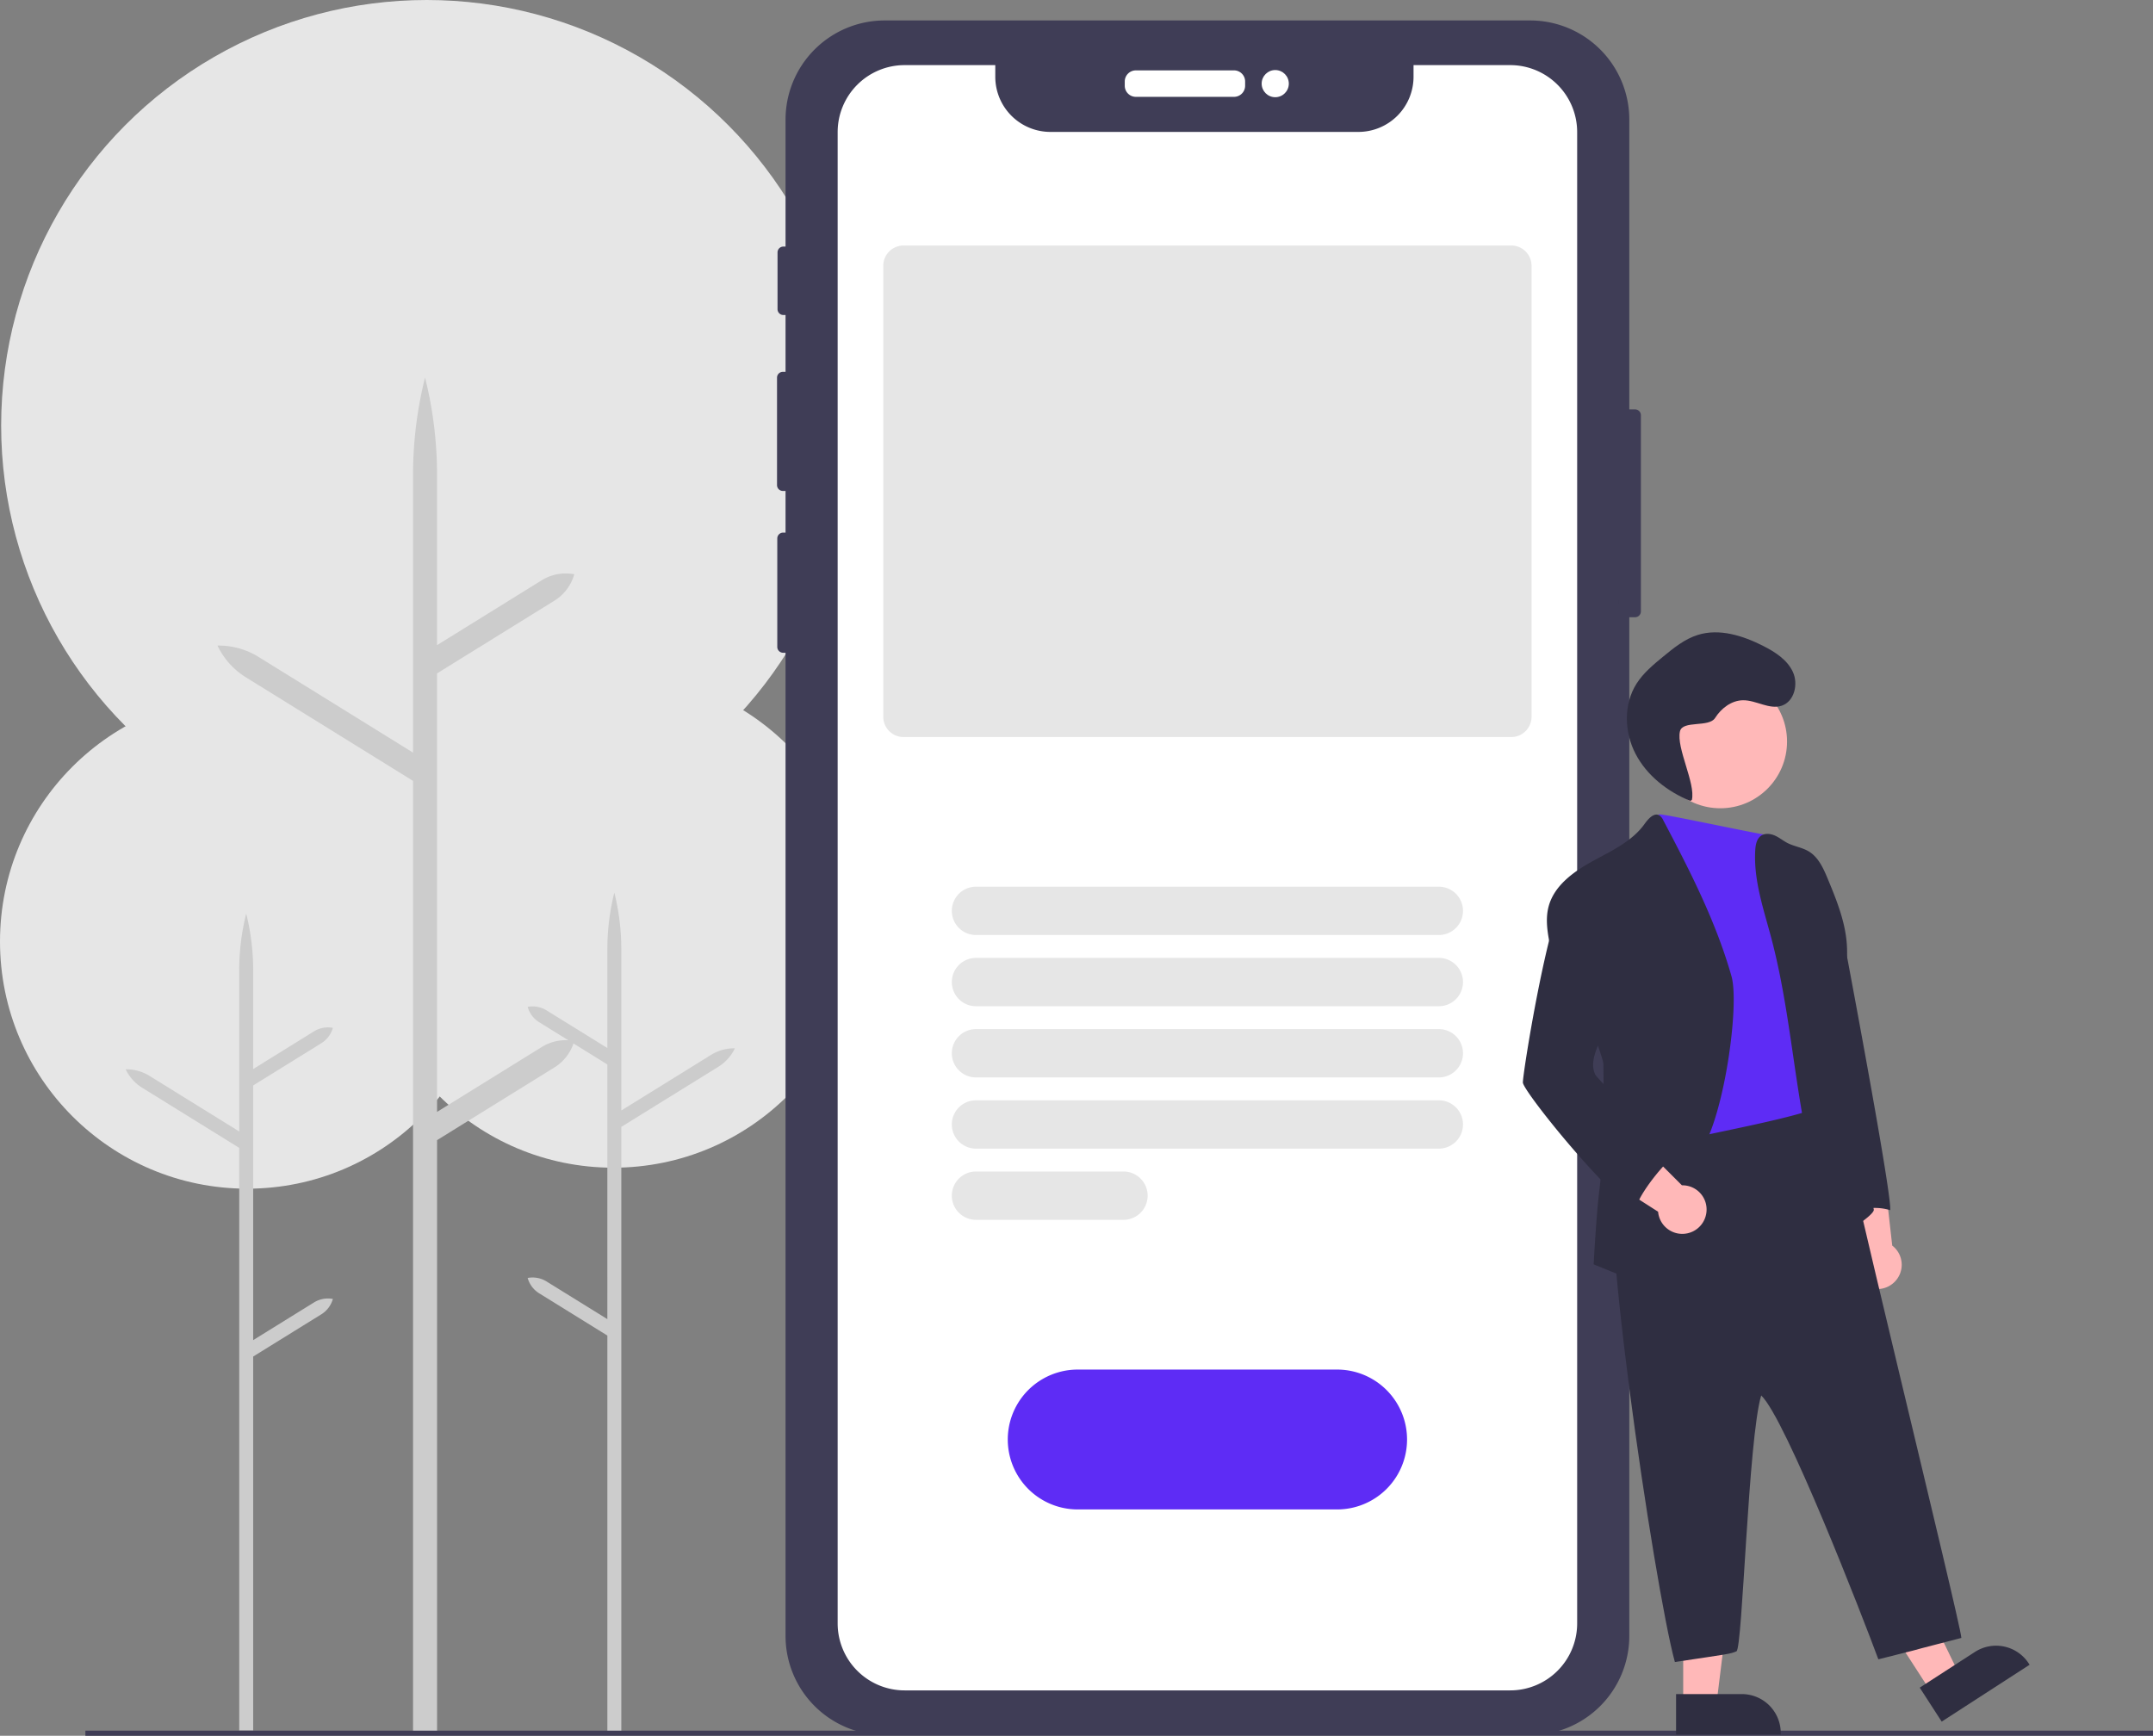 <svg xmlns="http://www.w3.org/2000/svg" data-name="Layer 1" width="846.578" height="682.583" viewBox="0 0 846.578 682.583" xmlns:xlink="http://www.w3.org/1999/xlink"><rect x="0" y="0" width="846.578" height="682.583" fill="#808080" stroke="none"/><circle cx="241.167" cy="361.995" r="97.2" fill="#e6e6e6"/><path d="M391.617,612.641l23.91,14.816V527.306l-26.8-16.607a10.396,10.396,0,0,1-4.536-6.039h0a10.396,10.396,0,0,1,7.427,1.374l23.91,14.816V482.015a91.89,91.89,0,0,1,2.744-22.286,91.887,91.887,0,0,1,2.744,22.286V545.402l35.274-21.858a17.286,17.286,0,0,1,9.389-2.59,17.287,17.287,0,0,1-6.498,7.254l-38.164,23.649V790.708h-5.487V633.913L388.726,617.306a10.396,10.396,0,0,1-4.536-6.039h0A10.396,10.396,0,0,1,391.617,612.641Z" transform="translate(-176.711 -108.708)" fill="#ccc"/><circle cx="97.2" cy="370.247" r="97.2" fill="#e6e6e6"/><path d="M300.173,620.894l-23.91,14.816V535.559l26.8-16.607a10.396,10.396,0,0,0,4.536-6.039h0a10.396,10.396,0,0,0-7.427,1.374L276.263,529.104V490.268a91.89,91.89,0,0,0-2.744-22.286,91.887,91.887,0,0,0-2.744,22.286v63.387L235.502,531.797a17.286,17.286,0,0,0-9.389-2.59,17.287,17.287,0,0,0,6.498,7.254L270.776,560.11V789.231h5.487V642.166l26.8-16.607a10.396,10.396,0,0,0,4.536-6.039h0A10.396,10.396,0,0,0,300.173,620.894Z" transform="translate(-176.711 -108.708)" fill="#ccc"/><circle cx="167.808" cy="167.355" r="167.355" fill="#e6e6e6"/><path d="M389.735,520.445l-41.167,25.51V373.519l46.143-28.593a17.899,17.899,0,0,0,7.81-10.397l0-0h-0a17.9,17.9,0,0,0-12.787,2.366l-41.167,25.51V295.539a158.211,158.211,0,0,0-4.724-38.371,158.207,158.207,0,0,0-4.724,38.371v109.137L278.388,367.042a29.763,29.763,0,0,0-16.165-4.46,29.764,29.764,0,0,0,11.188,12.49l65.709,40.718V789.598h9.447V557.069l46.143-28.593a17.899,17.899,0,0,0,7.81-10.397l0-0H402.522A17.9,17.9,0,0,0,389.735,520.445Z" transform="translate(-176.711 -108.708)" fill="#ccc"/><rect x="33.578" y="680.583" width="813" height="2" fill="#3f3d56"/><path d="M819.635,269.703h-2.27v-113.96a38.99,38.99,0,0,0-38.99-38.99H524.585a38.99,38.99,0,0,0-38.99,38.99v49.93h-.86a2.29,2.29,0,0,0-2.29,2.29v22.33a2.29,2.29,0,0,0,2.29,2.29h.86v22.35h-1.06a2.29,2.29,0,0,0-2.29,2.29v42.26a2.29,2.29,0,0,0,2.29,2.29h1.06v16.39h-.96a2.29,2.29,0,0,0-2.29,2.29V363.113a2.29,2.29,0,0,0,2.29,2.29h.96V752.033a38.99,38.99,0,0,0,38.99,38.99h253.79a38.99,38.99,0,0,0,38.99-38.99V351.433h2.27a2.29,2.29,0,0,0,2.29-2.29V271.993A2.29,2.29,0,0,0,819.635,269.703Z" transform="translate(-176.711 -108.708)" fill="#3f3d56"/><path d="M661.935,146.793H623.345a4.375,4.375,0,0,1-4.37-4.369v-1.671a4.375,4.375,0,0,1,4.37-4.369h38.59a4.375,4.375,0,0,1,4.37,4.369v1.671A4.375,4.375,0,0,1,661.935,146.793Z" transform="translate(-176.711 -108.708)" fill="#fff"/><circle cx="501.434" cy="32.885" r="5.34" fill="#fff"/><path d="M770.525,134.313h-38v4.57a21.7,21.7,0,0,1-21.7,21.7H589.765a21.69,21.69,0,0,1-21.7-21.68v-4.59h-35.63a26.35,26.35,0,0,0-26.35,26.35h0v586.44a26.35,26.35,0,0,0,26.35,26.35h238.09a26.34,26.34,0,0,0,26.34-26.34v-586.45a26.34,26.34,0,0,0-26.33-26.35Z" transform="translate(-176.711 -108.708)" fill="#fff"/><path d="M702.476,702.292H600.475a27.5,27.5,0,0,1,0-55H702.476a27.5,27.5,0,0,1,0,55Z" transform="translate(-176.711 -108.708)" fill="#5e2cf5"/><path d="M742.476,476.403H560.475a9.5,9.5,0,0,1,0-19H742.476a9.5,9.5,0,0,1,0,19Z" transform="translate(-176.711 -108.708)" fill="#e6e6e6" style="isolation:isolate"/><path d="M742.476,504.403H560.475a9.5,9.5,0,0,1,0-19H742.476a9.5,9.5,0,0,1,0,19Z" transform="translate(-176.711 -108.708)" fill="#e6e6e6" style="isolation:isolate"/><path d="M742.476,532.403H560.475a9.5,9.5,0,0,1,0-19H742.476a9.5,9.5,0,0,1,0,19Z" transform="translate(-176.711 -108.708)" fill="#e6e6e6" style="isolation:isolate"/><path d="M742.476,560.403H560.475a9.5,9.5,0,0,1,0-19H742.476a9.5,9.5,0,0,1,0,19Z" transform="translate(-176.711 -108.708)" fill="#e6e6e6" style="isolation:isolate"/><path d="M618.476,588.403H560.475a9.5,9.5,0,0,1,0-19h58a9.5,9.5,0,0,1,0,19Z" transform="translate(-176.711 -108.708)" fill="#e6e6e6" style="isolation:isolate"/><path d="M770.961,398.552H531.989A7.977,7.977,0,0,1,524.021,390.584V213.222a7.977,7.977,0,0,1,7.968-7.968H770.961a7.977,7.977,0,0,1,7.968,7.968V390.584A7.977,7.977,0,0,1,770.961,398.552Z" transform="translate(-176.711 -108.708)" fill="#e6e6e6" style="isolation:isolate"/><g opacity="0.1"><path d="M813.289,347.923q-0-2.06,0-4.14a31.248,31.248,0,0,0,0,3.21C813.279,347.303,813.289,347.613,813.289,347.923Z" transform="translate(-176.711 -108.708)"/></g><circle cx="676.442" cy="291.61" r="26.239" fill="#ffb8b8"/><path d="M921.396,613.085a9.497,9.497,0,0,0-.645-14.549l-3.578-31.78-19.925,5.439,9.701,28.604a9.549,9.549,0,0,0,14.446,12.287Z" transform="translate(-176.711 -108.708)" fill="#ffb8b8"/><polygon points="759.242 665.281 770.24 658.168 748.036 612.365 731.805 622.864 759.242 665.281" fill="#ffb8b8"/><path d="M932.583,759.919h41.163a0,0,0,0,1,0,0v15.904a0,0,0,0,1,0,0H947.893A15.309,15.309,0,0,1,932.583,760.514v-.595A0,0,0,0,1,932.583,759.919Z" transform="translate(1993.828 786.235) rotate(147.104)" fill="#2f2e41"/><polygon points="661.851 669.936 674.948 669.936 681.181 619.418 661.851 619.418 661.851 669.936" fill="#ffb8b8"/><path d="M835.755,774.902h41.163a0,0,0,0,1,0,0v15.904a0,0,0,0,1,0,0H851.065a15.309,15.309,0,0,1-15.309-15.309v-.595A0,0,0,0,1,835.755,774.902Z" transform="translate(1535.963 1456.999) rotate(-180)" fill="#2f2e41"/><path d="M891.127,452.418c-1.742,5.671,4.432,11.845,6.425,17.419s4.675,10.938,5.752,16.771c.737,4.011,17.445,92.6,16.641,97.994a20.79,20.79,0,0,0-15.459,1.418,45.947,45.947,0,0,1-5.874-19.113,99.978,99.978,0,0,1,.113-11.967c.519-11.27-4.367-22.556-4.529-33.834a63.737,63.737,0,0,0-.924-11.667c-.535-2.649-.486-7.608-1.061-10.249-.916-4.197,3.022-6.133,2.803-10.435l-1.199-23.496C893.566,461.144,889.434,456.096,891.127,452.418Z" transform="translate(-176.711 -108.708)" fill="#2f2e41"/><path d="M831.888,550.998c-4.211,6.569-13.076,7.991-19.277,12.697-9.475,7.233,14.697,169.73,22.677,198.597,21.056-3.158,21.793-3.148,24.214-4.211s4.611-83.601,9.728-100.614c9.575,9.024,39.711,86.58,46.07,103.772,25.267-6.317,0,0,32.637-8.422-.274-5.959-48.228-200.124-49.976-215.421C876.021,541.765,853.765,546.639,831.888,550.998Z" transform="translate(-176.711 -108.708)" fill="#2f2e41"/><path d="M829.049,428.979c-2.601,7.705.94,37.682,1.199,44.423a151.126,151.126,0,0,1,0,18.375c-.899,10.597-4.051,21.268-1.936,31.687,1.385,6.895,3.848,13.304,4.424,20.32.389,4.861.267,9.803,1.807,14.414,5.671-2.431,55.953-10.786,59.647-15.645-2.528-12.21-.081-24.816-1.758-37.172-.972-7.122-3.379-13.976-4.513-21.065-1.402-8.75-.81-17.824-3.362-26.323a75.783,75.783,0,0,0-5.372-12.453c-2.197-4.529-4.953-8.249-5.896-8.248C870.899,437.421,829.202,428.292,829.049,428.979Z" transform="translate(-176.711 -108.708)" fill="#5e2cf5"/><path d="M819.424,612.425s8.718-17.395,9.155-27.344c.154-3.573,9.941-17.792,14.349-21.017,10.452-7.656,18.157-58.975,14.624-71.427-6.109-21.527-16.398-41.596-26.842-61.381a4.472,4.472,0,0,0-1.458-1.855c-2.123-1.321-4.424,1.28-5.874,3.314-4.918,6.895-13.02,10.581-20.441,14.657s-15.013,9.504-17.257,17.662c-1.507,5.477-.332,11.286.81,16.836s5.137,9.957,8.159,14.632c3.503,5.159,12.603,28.04,12.534,30.755.178,16.787.348,33.632-1.685,50.305-1.142,9.423-2.147,28.357-2.147,28.357Z" transform="translate(-176.711 -108.708)" fill="#2f2e41"/><path d="M898.597,594.438c-16.05-36.532-15.151-78.103-25.351-116.669-3.03-11.448-7.081-22.953-6.352-34.774.13-2.115.575-4.489,2.341-5.671,1.572-1.053,3.711-.77,5.436,0s3.2,2.026,4.861,2.884c2.682,1.369,5.801,1.758,8.378,3.306,3.824,2.301,5.777,6.676,7.486,10.792,3.654,8.791,7.292,17.824,7.583,27.352.616,18.505-7.592,36.289-3.314,54.284a107.758,107.758,0,0,0,3.306,10.484,318.765,318.765,0,0,1,10.533,37.926C913.983,586.547,899.27,595.978,898.597,594.438Z" transform="translate(-176.711 -108.708)" fill="#2f2e41"/><path d="M847.644,585.794a9.497,9.497,0,0,0-9.586-10.963l-22.634-22.594-12.17,16.687,25.435,16.29a9.549,9.549,0,0,0,18.956.58Z" transform="translate(-176.711 -108.708)" fill="#ffb8b8"/><path d="M775.527,534.483c.373,3.395,28.888,39.196,44.383,50.881-.899-4.61,11.246-19.647,15.175-21.997-9.82-9.263-30.337-30.748-31.015-31.922-2.22-4.286,0-9.406,1.936-13.838,6.101-14.089,8.977-30.075,5.064-44.926-1.475-5.574-4.051-11.156-8.742-14.584-2.05-1.491-4.821-2.512-7.097-1.377a7.883,7.883,0,0,0-2.431,2.179C785.533,467.739,775.252,531.964,775.527,534.483Z" transform="translate(-176.711 -108.708)" fill="#2f2e41"/><path d="M841.969,423.278c1.532-6.5-6.212-20.487-4.68-26.987,1.037-4.402,11.389-1.41,13.804-5.233s6.462-6.921,10.984-6.972c5.198-.058,10.313,3.797,15.237,2.131,4.979-1.685,6.57-8.503,4.369-13.276s-6.943-7.814-11.627-10.198c-7.978-4.058-17.266-7.022-25.805-4.337-5.161,1.623-9.477,5.14-13.653,8.58-3.807,3.136-7.678,6.342-10.339,10.495-5.213,8.135-4.899,19.096-.444,27.669s12.573,14.865,21.519,18.517" transform="translate(-176.711 -108.708)" fill="#2f2e41"/></svg>